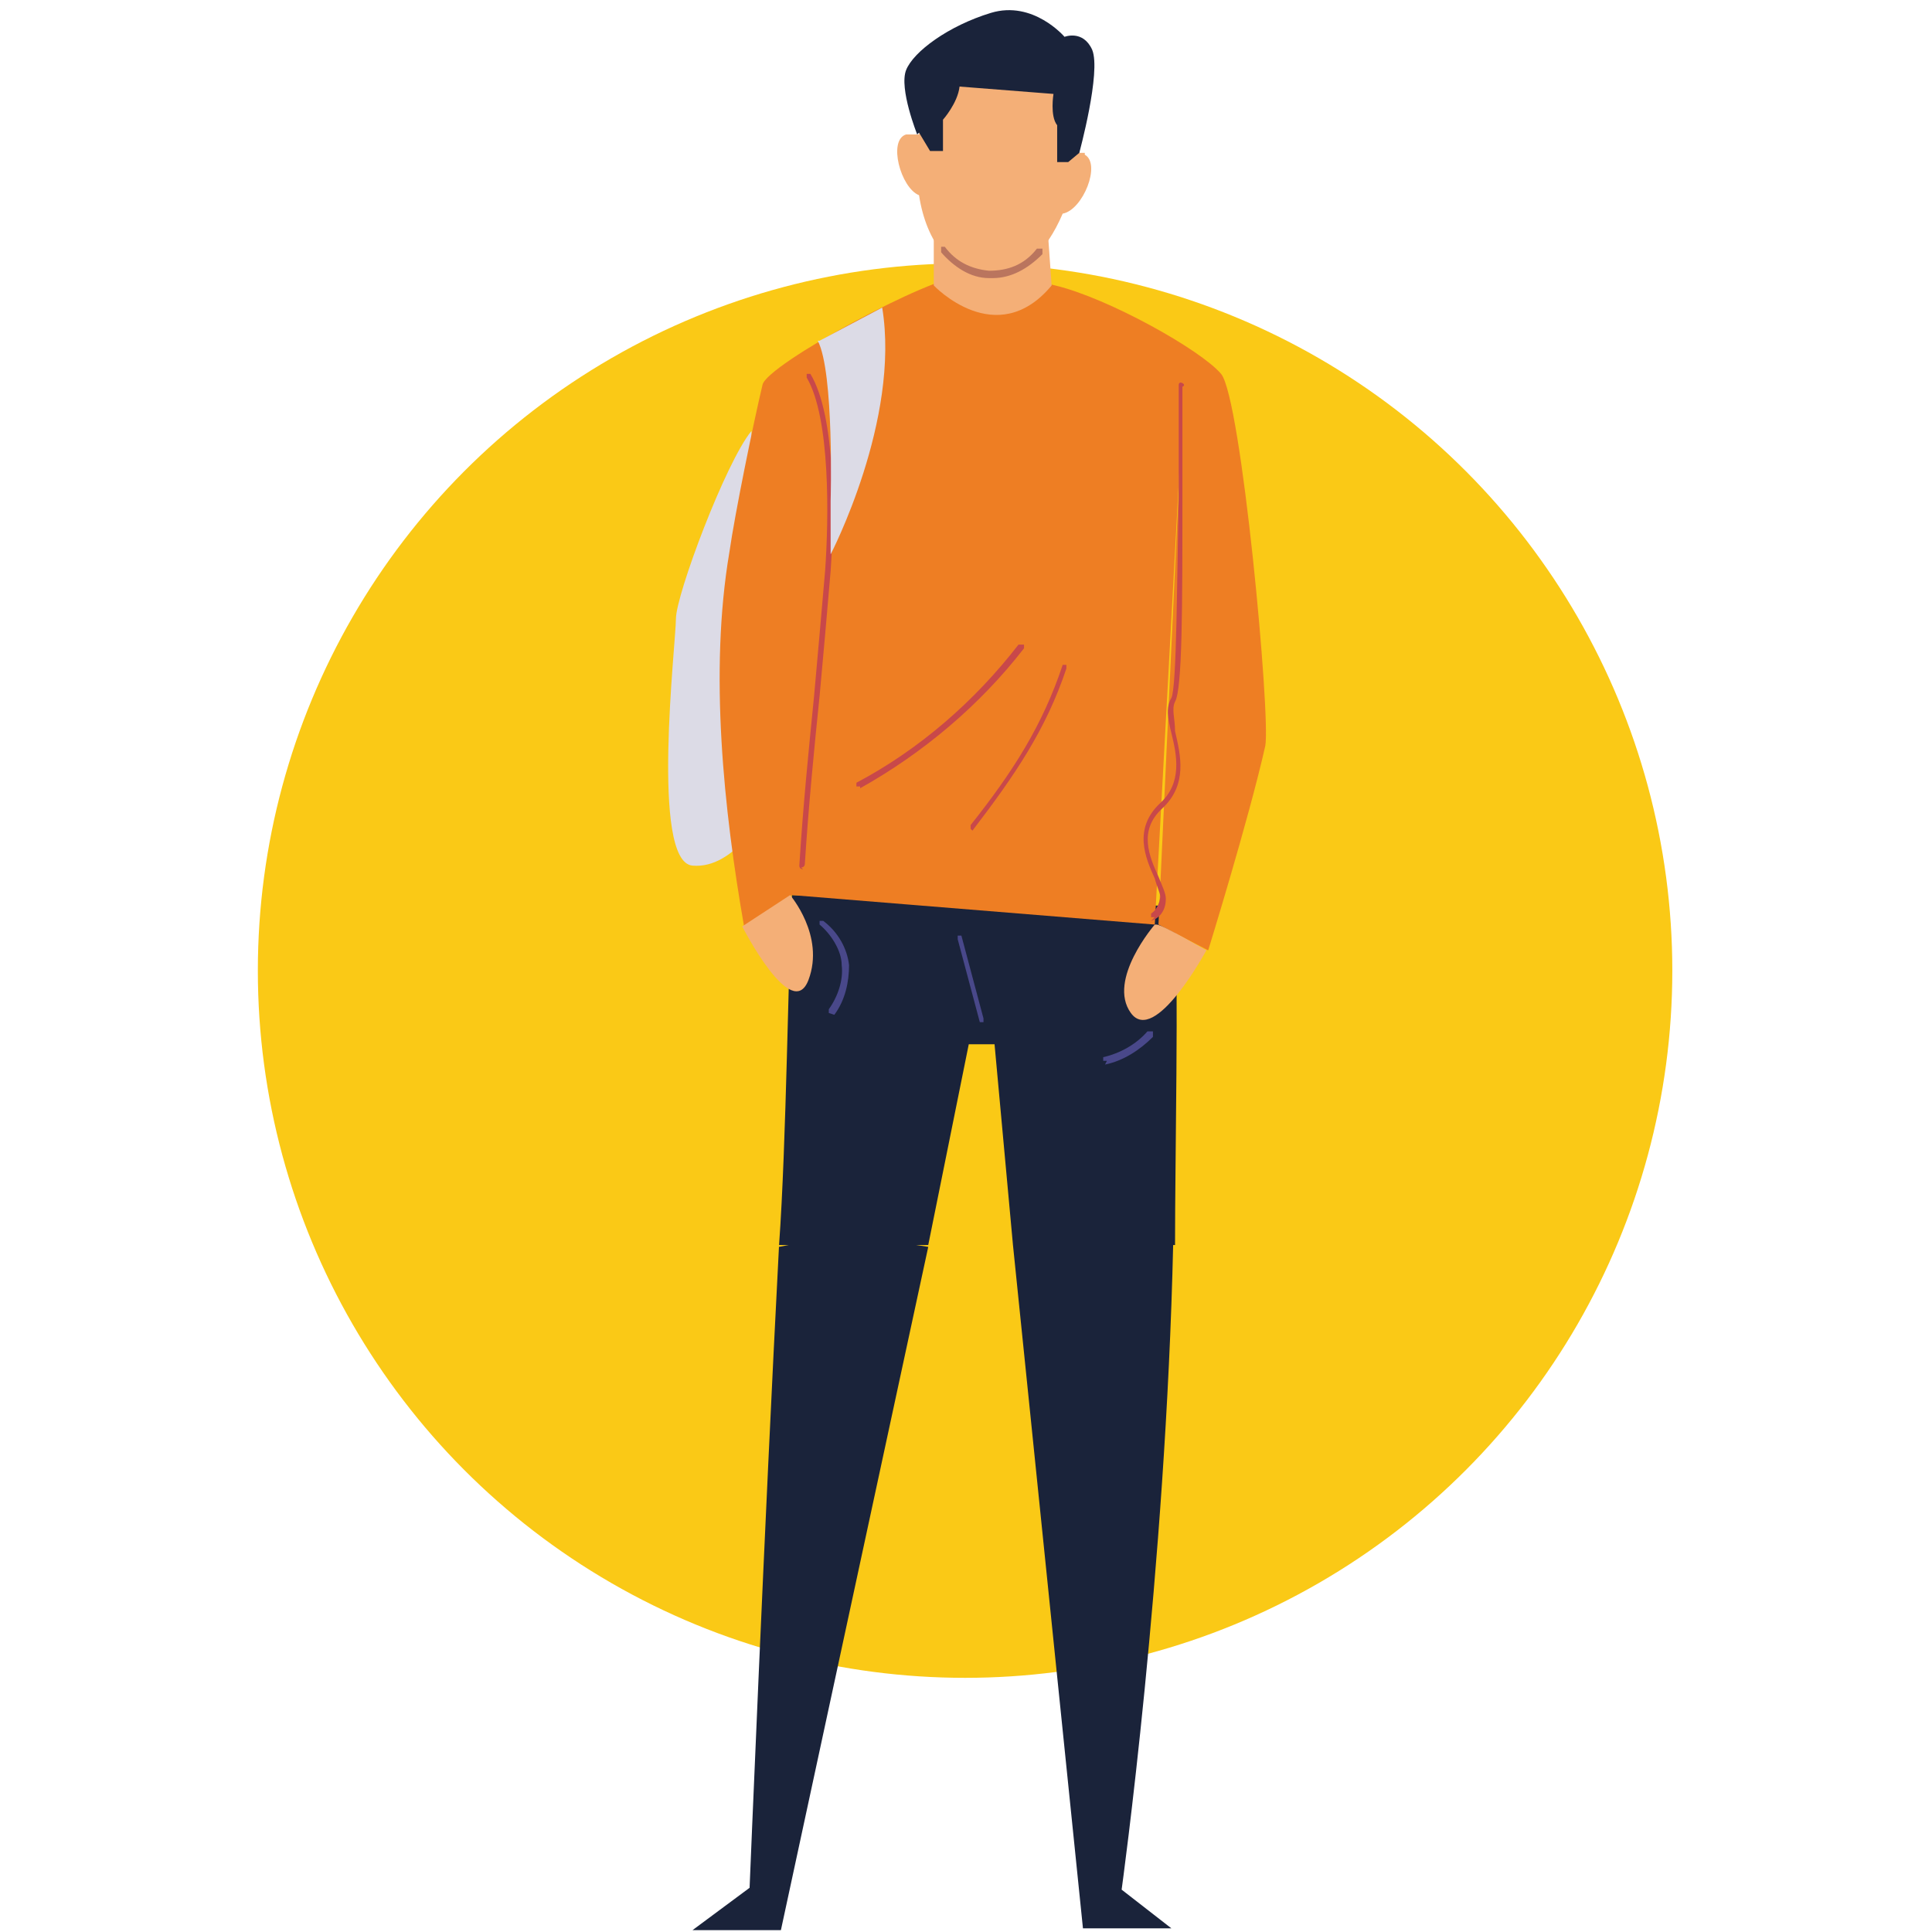 <?xml version="1.0" encoding="UTF-8"?>
<svg id="Layer_1" xmlns="http://www.w3.org/2000/svg" version="1.1" viewBox="0 0 104.9 104.9">
  <!-- Generator: Adobe Illustrator 29.0.0, SVG Export Plug-In . SVG Version: 2.1.0 Build 186)  -->
  <defs>
    <style>
      .st0 {
        fill: #dcdbe6;
      }

      .st1 {
        fill: #fac916;
      }

      .st2 {
        fill: #ba755e;
      }

      .st3 {
        fill: #1a233a;
      }

      .st4 {
        fill: #c8484a;
      }

      .st5 {
        fill: #49488a;
      }

      .st6 {
        fill: #f4af77;
      }

      .st7 {
        fill: #ee7e23;
      }
    </style>
  </defs>
  <circle class="st1" cx="52.4" cy="52.7" r="38.4"/>
  <g>
    <path class="st3" d="M50.4,67.6l2.2-10.9h1.4l1,10.9h8.8c0-4.8.2-13.9,0-18.4l-20.8-.6c-.2,3.6-.3,13.5-.7,19h8.1Z"/>
    <path class="st3" d="M42.3,67.6c-.8,15.3-1.6,34.9-1.6,34.9l-3.1,2.3h4.8l8-37.1-4.5-.7-3.6.7h0Z"/>
    <path class="st3" d="M63.8,67.6l-6.5-3.6-2.3,3.6,3.8,37.1h4.8l-2.7-2.1s2.4-17.3,2.8-35.1"/>
    <path class="st5" d="M53.4,55.5s-.2,0-.2,0l-1.2-4.5s0-.2,0-.2c0,0,.2,0,.2,0l1.2,4.5s0,.2,0,.2h0"/>
    <path class="st0" d="M40.8,23.4c-1.4,1.7-4.1,8.9-4.1,10.2s-1.4,13.2.9,13.4c2.3.2,3.9-2.9,3.9-2.9,0,0-.7-20.7-.7-20.7Z"/>
    <path class="st7" d="M64.1,24.4l-1.4,25.8-19.7-1.6-2.6,1.7c-1.1-6.3-1.9-13.8-.8-20.3.3-2.1,1.3-7,1.8-9.1.2-1.1,9.3-6,10.9-5.9,1.7,0,2.4-.1,5,.5,2.9.7,7.9,3.5,9,4.8s2.7,18.6,2.4,20.2c-.9,4-3.1,11.1-3.1,11.1l-2.7-1.4"/>
    <path class="st4" d="M46.7,42.7h-.2v-.2c3.4-1.8,6.4-4.4,8.8-7.5h.3v.2c-2.4,3.1-5.5,5.7-8.9,7.6h0"/>
    <path class="st4" d="M52.7,45h0v-.2c2.3-2.9,3.9-5.4,5-8.7,0,0,0,0,.2,0,0,0,0,0,0,.2-1.1,3.3-2.8,5.8-5.1,8.8h0"/>
    <path class="st4" d="M43.6,47.2h0s-.2,0-.2-.2c.2-3.2.5-6.2.8-9.2.2-2.2.4-4.5.6-6.8.2-2.8.3-8.3-1-10.5v-.2h.2c1.4,2.3,1.3,7.8,1.1,10.7-.2,2.4-.4,4.6-.6,6.8-.3,2.9-.6,6-.8,9.1,0,0,0,.2-.2.2"/>
    <path class="st6" d="M50.7,11.3v4.2s3.4,3.6,6.4,0l-.3-4.2h-6.2,0Z"/>
    <path class="st6" d="M58.9,8.3h-.3c.5-3,.3-6.8-4.7-6.6-3,0-3.8,2.8-4,5.6-.2,0-.4,0-.7,0-1,.3-.3,2.9.7,3.3.4,2.6,1.8,4.3,3.7,4.4,1.8.1,3.2-1.3,4.1-3.4,1.1-.2,2.1-2.7,1.2-3.2"/>
    <path class="st2" d="M53.9,15.1h-.2c-1,0-1.9-.6-2.6-1.4v-.3h.2c.6.8,1.4,1.2,2.4,1.3,1,0,1.9-.3,2.6-1.2h.3v.3c-.8.8-1.7,1.3-2.7,1.3"/>
    <path class="st6" d="M40.3,50.3s2.7,5.3,3.6,2.9c.9-2.4-1-4.6-1-4.6,0,0-2.6,1.7-2.6,1.7Z"/>
    <path class="st3" d="M49.9,7.2l.6,1h.7v-1.7s.8-.9.9-1.8l5.1.4s-.2,1.2.2,1.7v2h.6l.6-.5s1.2-4.4.7-5.6c-.5-1.1-1.5-.7-1.5-.7C57.8,2,56.1,0,53.8.7s-4.2,2.1-4.6,3.1c-.4,1,.6,3.5.6,3.5"/>
    <path class="st6" d="M62.7,50.2s-2.6,3-1.3,4.8,4.1-3.4,4.1-3.4c0,0-2.4-1.4-2.7-1.4"/>
    <path class="st4" d="M62.7,49.8s0,0-.2,0c0,0,0-.2,0-.2,0,0,.4-.2.5-.9,0-.2-.2-.6-.3-1-.5-1.1-1.2-2.7.3-4.1,1.2-1.1.9-2.6.6-3.8-.2-.8-.3-1.4,0-1.9.3-.6.3-6.6.4-10.9,0-3.5,0-5.7,0-6.1,0,0,0-.2.2-.1,0,0,.2.1,0,.2,0,.4,0,3.1,0,6,0,5.9,0,10.4-.4,11.1-.2.4,0,.9,0,1.6.3,1.3.7,2.9-.7,4.2-1.3,1.2-.7,2.6-.2,3.7.2.5.4.9.4,1.2,0,1-.8,1.2-.8,1.2h0"/>
    <path class="st5" d="M45,55h0v-.2c.5-.7.8-1.6.7-2.4,0-.8-.6-1.7-1.2-2.2v-.2h.2c.8.6,1.3,1.5,1.4,2.4,0,.9-.2,1.9-.8,2.7h0"/>
    <path class="st5" d="M60.1,57.6s-.2,0-.2,0c0,0,0-.2,0-.2.9-.2,1.8-.7,2.4-1.4h.3v.3c-.7.7-1.6,1.3-2.6,1.5h0"/>
    <path class="st0" d="M44.4,18.5c.9,1.7.7,8.7.7,8.7v2.9s3.8-7.3,2.8-13.4l-3.4,1.8h0Z"/>
  </g>
</svg>